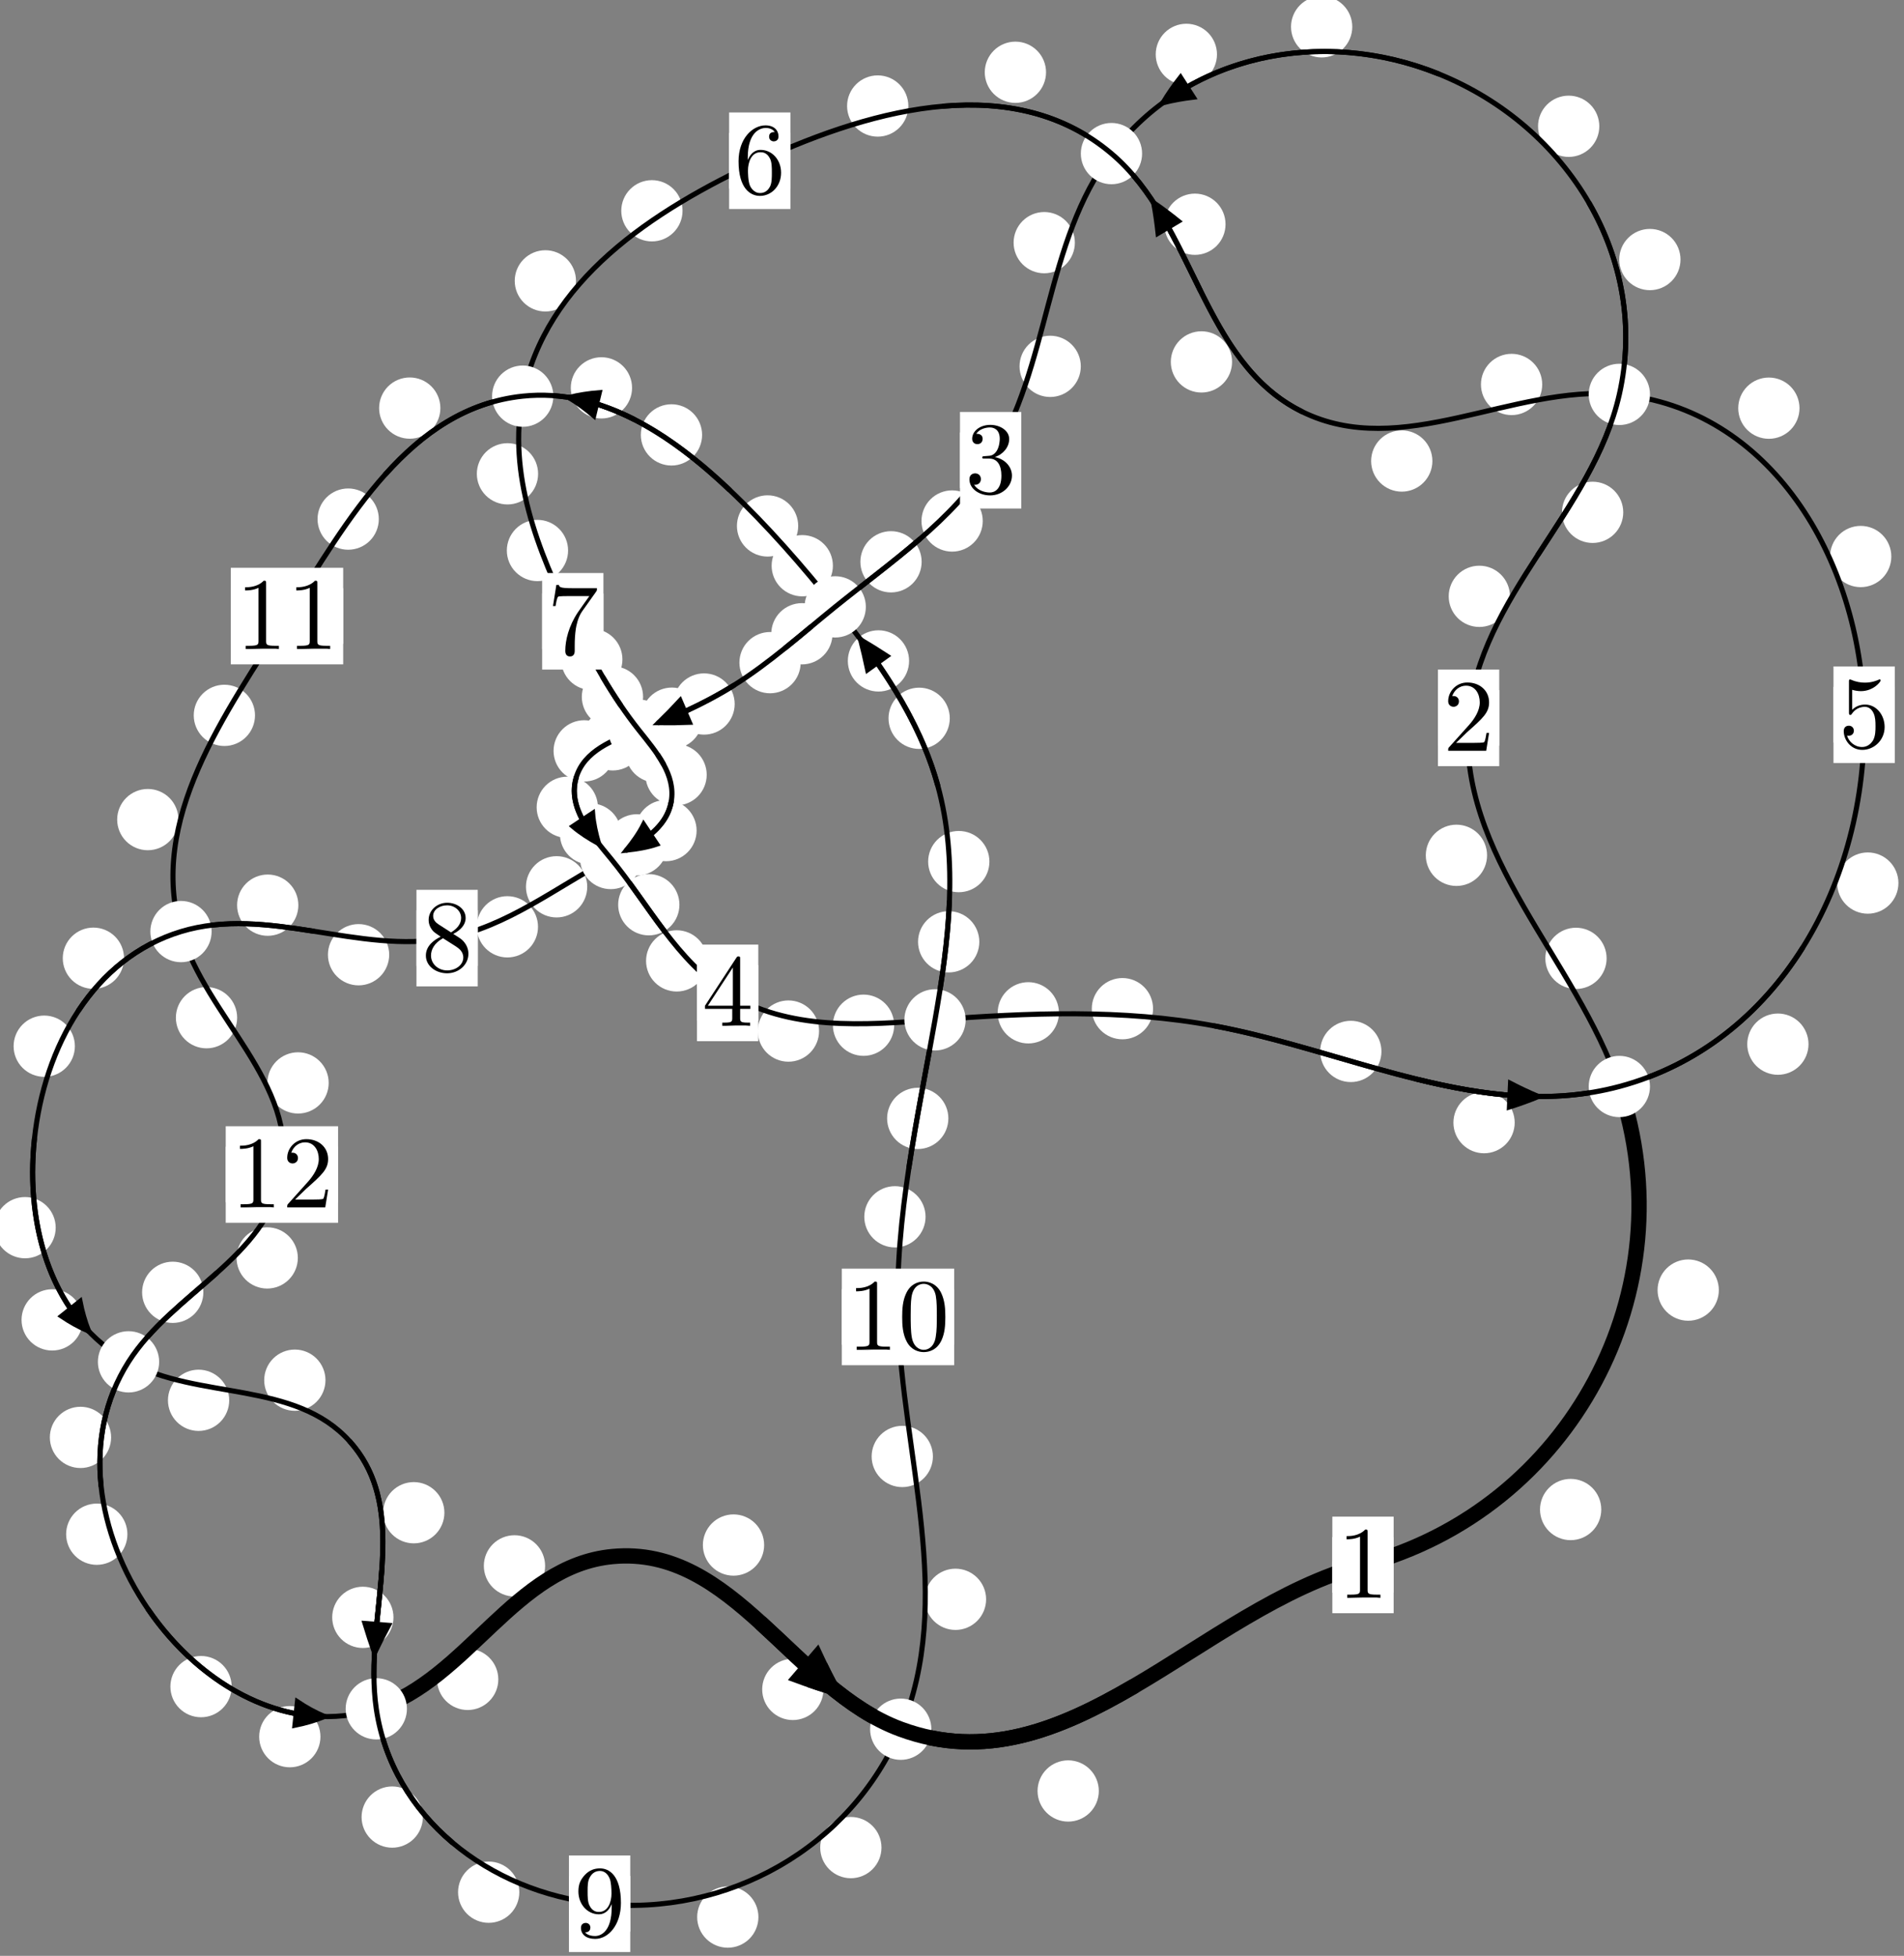 <?xml version="1.0"?>
<!-- Created by MetaPost 1.999 on 2021.07.06:0003 -->
<svg version="1.1" xmlns="http://www.w3.org/2000/svg" xmlns:xlink="http://www.w3.org/1999/xlink" width="185.775" height="190.813" viewBox="0 0 185.775 190.813">
<rect x="0" y="0" width="185.775" height="190.813" fill="#808080" stroke="none"/>
<!-- Original BoundingBox: -158.543976 -84.440002 27.231125 106.373245 -->
  <defs>
    <g transform="scale(0.01,0.01)" id="GLYPHcmr10_48">
      <path style="fill-rule: evenodd;" d="M460 -320C460 -400,455 -480,420 -554C374 -650,292 -666,250 -666C190 -666,117 -640,76 -547C44 -478,39 -400,39 -320C39 -245,43 -155,84 -79C127 2,200 22,249 22C303 22,379 1,423 -94C455 -163,460 -241,460 -320M249 -0C210 -0,151 -25,133 -121C122 -181,122 -273,122 -332C122 -396,122 -462,130 -516C149 -635,224 -644,249 -644C282 -644,348 -626,367 -527C377 -471,377 -395,377 -332C377 -257,377 -189,366 -125C351 -30,294 -0,249 -0"></path>
    </g>
    <g transform="scale(0.01,0.01)" id="GLYPHcmr10_49">
      <path style="fill-rule: evenodd;" d="M294 -640C294 -664,294 -666,271 -666C209 -602,121 -602,89 -602L89 -571C109 -571,168 -571,220 -597L220 -79C220 -43,217 -31,127 -31L95 -31L95 -0L257 -0L130 -3L217 -3L257 -3L297 -3L384 -3L419 -0L419 -31L387 -31C297 -31,294 -42,294 -79"></path>
    </g>
    <g transform="scale(0.01,0.01)" id="GLYPHcmr10_50">
      <path style="fill-rule: evenodd;" d="M127 -77L233 -180C389 -318,449 -372,449 -472C449 -586,359 -666,237 -666C124 -666,50 -574,50 -485C50 -429,100 -429,103 -429C120 -429,155 -441,155 -482C155 -508,137 -534,102 -534C94 -534,92 -534,89 -533C112 -598,166 -635,224 -635C315 -635,358 -554,358 -472C358 -392,308 -313,253 -251L61 -37C50 -26,50 -24,50 -0L421 -0L449 -174L424 -174C419 -144,412 -100,402 -85C395 -77,329 -77,307 -77"></path>
    </g>
    <g transform="scale(0.01,0.01)" id="GLYPHcmr10_51">
      <path style="fill-rule: evenodd;" d="M290 -352C372 -379,430 -449,430 -528C430 -610,342 -666,246 -666C145 -666,69 -606,69 -530C69 -497,91 -478,120 -478C151 -478,171 -500,171 -529C171 -579,124 -579,109 -579C140 -628,206 -641,242 -641C283 -641,338 -619,338 -529C338 -517,336 -459,310 -415C280 -367,246 -364,221 -363C213 -362,189 -360,182 -360C174 -359,167 -358,167 -348C167 -337,174 -337,191 -337L235 -337C317 -337,354 -269,354 -171C354 -35,285 -6,241 -6C198 -6,123 -23,88 -82C123 -77,154 -99,154 -137C154 -173,127 -193,98 -193C74 -193,42 -179,42 -135C42 -44,135 22,244 22C366 22,457 -69,457 -171C457 -253,394 -331,290 -352"></path>
    </g>
    <g transform="scale(0.01,0.01)" id="GLYPHcmr10_52">
      <path style="fill-rule: evenodd;" d="M294 -165L294 -78C294 -42,292 -31,218 -31L197 -31L197 -0L332 -0L238 -3L290 -3L332 -3L374 -3L427 -3L468 -0L468 -31L447 -31C373 -31,371 -42,371 -78L371 -165L471 -165L471 -196L371 -196L371 -651C371 -671,371 -677,355 -677C346 -677,343 -677,335 -665L28 -196L28 -165M300 -196L56 -196L300 -569"></path>
    </g>
    <g transform="scale(0.01,0.01)" id="GLYPHcmr10_53">
      <path style="fill-rule: evenodd;" d="M449 -201C449 -320,367 -420,259 -420C211 -420,168 -404,132 -369L132 -564C152 -558,185 -551,217 -551C340 -551,410 -642,410 -655C410 -661,407 -666,400 -666C399 -666,397 -666,392 -663C372 -654,323 -634,256 -634C216 -634,170 -641,123 -662C115 -665,113 -665,111 -665C101 -665,101 -657,101 -641L101 -345C101 -327,101 -319,115 -319C122 -319,124 -322,128 -328C139 -344,176 -398,257 -398C309 -398,334 -352,342 -334C358 -297,360 -258,360 -208C360 -173,360 -113,336 -71C312 -32,275 -6,229 -6C156 -6,99 -59,82 -118C85 -117,88 -116,99 -116C132 -116,149 -141,149 -165C149 -189,132 -214,99 -214C85 -214,50 -207,50 -161C50 -75,119 22,231 22C347 22,449 -74,449 -201"></path>
    </g>
    <g transform="scale(0.01,0.01)" id="GLYPHcmr10_54">
      <path style="fill-rule: evenodd;" d="M132 -328L132 -352C132 -605,256 -641,307 -641C331 -641,373 -635,395 -601C380 -601,340 -601,340 -556C340 -525,364 -510,386 -510C402 -510,432 -519,432 -558C432 -618,388 -666,305 -666C177 -666,42 -537,42 -316C42 -49,158 22,251 22C362 22,457 -72,457 -204C457 -331,368 -427,257 -427C189 -427,152 -376,132 -328M251 -6C188 -6,158 -66,152 -81C134 -128,134 -208,134 -226C134 -304,166 -404,256 -404C272 -404,318 -404,349 -342C367 -305,367 -254,367 -205C367 -157,367 -107,350 -71C320 -11,274 -6,251 -6"></path>
    </g>
    <g transform="scale(0.01,0.01)" id="GLYPHcmr10_55">
      <path style="fill-rule: evenodd;" d="M476 -609C485 -621,485 -623,485 -644L242 -644C120 -644,118 -657,114 -676L89 -676L56 -470L81 -470C84 -486,93 -549,106 -561C113 -567,191 -567,204 -567L411 -567C400 -551,321 -442,299 -409C209 -274,176 -135,176 -33C176 -23,176 22,222 22C268 22,268 -23,268 -33L268 -84C268 -139,271 -194,279 -248C283 -271,297 -357,341 -419"></path>
    </g>
    <g transform="scale(0.01,0.01)" id="GLYPHcmr10_56">
      <path style="fill-rule: evenodd;" d="M163 -457C117 -487,113 -521,113 -538C113 -599,178 -641,249 -641C322 -641,386 -589,386 -517C386 -460,347 -412,287 -377M309 -362C381 -399,430 -451,430 -517C430 -609,341 -666,250 -666C150 -666,69 -592,69 -499C69 -481,71 -436,113 -389C124 -377,161 -352,186 -335C128 -306,42 -250,42 -151C42 -45,144 22,249 22C362 22,457 -61,457 -168C457 -204,446 -249,408 -291C389 -312,373 -322,309 -362M209 -320L332 -242C360 -223,407 -193,407 -132C407 -58,332 -6,250 -6C164 -6,92 -68,92 -151C92 -209,124 -273,209 -320"></path>
    </g>
    <g transform="scale(0.01,0.01)" id="GLYPHcmr10_57">
      <path style="fill-rule: evenodd;" d="M367 -318L367 -286C367 -52,263 -6,205 -6C188 -6,134 -8,107 -42C151 -42,159 -71,159 -88C159 -119,135 -134,113 -134C97 -134,67 -125,67 -86C67 -19,121 22,206 22C335 22,457 -114,457 -329C457 -598,342 -666,253 -666C198 -666,149 -648,106 -603C65 -558,42 -516,42 -441C42 -316,130 -218,242 -218C303 -218,344 -260,367 -318M243 -241C227 -241,181 -241,150 -304C132 -341,132 -391,132 -440C132 -494,132 -541,153 -578C180 -628,218 -641,253 -641C299 -641,332 -607,349 -562C361 -530,365 -467,365 -421C365 -338,331 -241,243 -241"></path>
    </g>
  </defs>
  <path d="M156.238 147.27C156.238 146.477,155.923 145.717,155.363 145.156C154.802 144.596,154.042 144.281,153.249 144.281C152.457 144.281,151.696 144.596,151.136 145.156C150.576 145.717,150.261 146.477,150.261 147.27C150.261 148.062,150.576 148.823,151.136 149.383C151.696 149.944,152.457 150.258,153.249 150.258C154.042 150.258,154.802 149.944,155.363 149.383C155.923 148.823,156.238 148.062,156.238 147.27Z" style="fill: rgb(100%,100%,100%);stroke: none;"></path>
  <path d="M135.978 152.675C135.978 151.882,135.663 151.122,135.102 150.562C134.542 150.001,133.782 149.686,132.989 149.686C132.196 149.686,131.436 150.001,130.876 150.562C130.315 151.122,130 151.882,130 152.675C130 153.468,130.315 154.228,130.876 154.788C131.436 155.349,132.196 155.664,132.989 155.664C133.782 155.664,134.542 155.349,135.102 154.788C135.663 154.228,135.978 153.468,135.978 152.675Z" style="fill: rgb(100%,100%,100%);stroke: none;"></path>
  <path d="M156.759 93.498C156.759 92.705,156.444 91.945,155.883 91.384C155.323 90.824,154.563 90.509,153.77 90.509C152.977 90.509,152.217 90.824,151.657 91.384C151.096 91.945,150.781 92.705,150.781 93.498C150.781 94.29,151.096 95.05,151.657 95.611C152.217 96.171,152.977 96.486,153.77 96.486C154.563 96.486,155.323 96.171,155.883 95.611C156.444 95.05,156.759 94.29,156.759 93.498Z" style="fill: rgb(100%,100%,100%);stroke: none;"></path>
  <path d="M167.709 125.863C167.709 125.07,167.394 124.31,166.834 123.75C166.273 123.189,165.513 122.874,164.72 122.874C163.928 122.874,163.167 123.189,162.607 123.75C162.046 124.31,161.732 125.07,161.732 125.863C161.732 126.656,162.046 127.416,162.607 127.976C163.167 128.537,163.928 128.852,164.72 128.852C165.513 128.852,166.273 128.537,166.834 127.976C167.394 127.416,167.709 126.656,167.709 125.863Z" style="fill: rgb(100%,100%,100%);stroke: none;"></path>
  <path d="M147.329 58.178C147.329 57.386,147.014 56.625,146.453 56.065C145.893 55.504,145.132 55.19,144.34 55.19C143.547 55.19,142.787 55.504,142.226 56.065C141.666 56.625,141.351 57.386,141.351 58.178C141.351 58.971,141.666 59.731,142.226 60.292C142.787 60.852,143.547 61.167,144.34 61.167C145.132 61.167,145.893 60.852,146.453 60.292C147.014 59.731,147.329 58.971,147.329 58.178Z" style="fill: rgb(100%,100%,100%);stroke: none;"></path>
  <path d="M145.094 83.445C145.094 82.652,144.78 81.892,144.219 81.332C143.659 80.771,142.898 80.456,142.106 80.456C141.313 80.456,140.553 80.771,139.992 81.332C139.432 81.892,139.117 82.652,139.117 83.445C139.117 84.238,139.432 84.998,139.992 85.558C140.553 86.119,141.313 86.434,142.106 86.434C142.898 86.434,143.659 86.119,144.219 85.558C144.78 84.998,145.094 84.238,145.094 83.445Z" style="fill: rgb(100%,100%,100%);stroke: none;"></path>
  <path d="M163.968 25.321C163.968 24.529,163.654 23.768,163.093 23.208C162.533 22.647,161.772 22.333,160.98 22.333C160.187 22.333,159.427 22.647,158.866 23.208C158.306 23.768,157.991 24.529,157.991 25.321C157.991 26.114,158.306 26.874,158.866 27.435C159.427 27.995,160.187 28.31,160.98 28.31C161.772 28.31,162.533 27.995,163.093 27.435C163.654 26.874,163.968 26.114,163.968 25.321Z" style="fill: rgb(100%,100%,100%);stroke: none;"></path>
  <path d="M158.382 49.984C158.382 49.191,158.067 48.431,157.507 47.87C156.947 47.31,156.186 46.995,155.394 46.995C154.601 46.995,153.841 47.31,153.28 47.87C152.72 48.431,152.405 49.191,152.405 49.984C152.405 50.776,152.72 51.537,153.28 52.097C153.841 52.658,154.601 52.972,155.394 52.972C156.186 52.972,156.947 52.658,157.507 52.097C158.067 51.537,158.382 50.776,158.382 49.984Z" style="fill: rgb(100%,100%,100%);stroke: none;"></path>
  <path d="M131.943 2.615C131.943 1.823,131.628 1.063,131.068 0.502C130.507 -0.058,129.747 -0.373,128.955 -0.373C128.162 -0.373,127.402 -0.058,126.841 0.502C126.281 1.063,125.966 1.823,125.966 2.615C125.966 3.408,126.281 4.168,126.841 4.729C127.402 5.289,128.162 5.604,128.955 5.604C129.747 5.604,130.507 5.289,131.068 4.729C131.628 4.168,131.943 3.408,131.943 2.615Z" style="fill: rgb(100%,100%,100%);stroke: none;"></path>
  <path d="M156.046 12.32C156.046 11.527,155.731 10.767,155.17 10.207C154.61 9.646,153.85 9.331,153.057 9.331C152.264 9.331,151.504 9.646,150.944 10.207C150.383 10.767,150.068 11.527,150.068 12.32C150.068 13.113,150.383 13.873,150.944 14.433C151.504 14.994,152.264 15.309,153.057 15.309C153.85 15.309,154.61 14.994,155.17 14.433C155.731 13.873,156.046 13.113,156.046 12.32Z" style="fill: rgb(100%,100%,100%);stroke: none;"></path>
  <path d="M104.876 23.674C104.876 22.881,104.561 22.121,104.001 21.561C103.44 21,102.68 20.685,101.887 20.685C101.095 20.685,100.335 21,99.774 21.561C99.214 22.121,98.899 22.881,98.899 23.674C98.899 24.467,99.214 25.227,99.774 25.787C100.335 26.348,101.095 26.663,101.887 26.663C102.68 26.663,103.44 26.348,104.001 25.787C104.561 25.227,104.876 24.467,104.876 23.674Z" style="fill: rgb(100%,100%,100%);stroke: none;"></path>
  <path d="M118.742 5.305C118.742 4.512,118.428 3.752,117.867 3.191C117.307 2.631,116.546 2.316,115.754 2.316C114.961 2.316,114.201 2.631,113.64 3.191C113.08 3.752,112.765 4.512,112.765 5.305C112.765 6.097,113.08 6.857,113.64 7.418C114.201 7.978,114.961 8.293,115.754 8.293C116.546 8.293,117.307 7.978,117.867 7.418C118.428 6.857,118.742 6.097,118.742 5.305Z" style="fill: rgb(100%,100%,100%);stroke: none;"></path>
  <path d="M95.888 50.829C95.888 50.036,95.573 49.276,95.013 48.715C94.452 48.155,93.692 47.84,92.899 47.84C92.107 47.84,91.347 48.155,90.786 48.715C90.226 49.276,89.911 50.036,89.911 50.829C89.911 51.621,90.226 52.381,90.786 52.942C91.347 53.502,92.107 53.817,92.899 53.817C93.692 53.817,94.452 53.502,95.013 52.942C95.573 52.381,95.888 51.621,95.888 50.829Z" style="fill: rgb(100%,100%,100%);stroke: none;"></path>
  <path d="M105.455 35.741C105.455 34.949,105.14 34.189,104.58 33.628C104.02 33.068,103.259 32.753,102.467 32.753C101.674 32.753,100.914 33.068,100.353 33.628C99.793 34.189,99.478 34.949,99.478 35.741C99.478 36.534,99.793 37.294,100.353 37.855C100.914 38.415,101.674 38.73,102.467 38.73C103.259 38.73,104.02 38.415,104.58 37.855C105.14 37.294,105.455 36.534,105.455 35.741Z" style="fill: rgb(100%,100%,100%);stroke: none;"></path>
  <path d="M81.231 61.831C81.231 61.038,80.916 60.278,80.356 59.717C79.795 59.157,79.035 58.842,78.243 58.842C77.45 58.842,76.69 59.157,76.129 59.717C75.569 60.278,75.254 61.038,75.254 61.831C75.254 62.623,75.569 63.383,76.129 63.944C76.69 64.504,77.45 64.819,78.243 64.819C79.035 64.819,79.795 64.504,80.356 63.944C80.916 63.383,81.231 62.623,81.231 61.831Z" style="fill: rgb(100%,100%,100%);stroke: none;"></path>
  <path d="M89.926 54.81C89.926 54.017,89.611 53.257,89.051 52.696C88.49 52.136,87.73 51.821,86.938 51.821C86.145 51.821,85.385 52.136,84.824 52.696C84.264 53.257,83.949 54.017,83.949 54.81C83.949 55.602,84.264 56.363,84.824 56.923C85.385 57.483,86.145 57.798,86.938 57.798C87.73 57.798,88.49 57.483,89.051 56.923C89.611 56.363,89.926 55.602,89.926 54.81Z" style="fill: rgb(100%,100%,100%);stroke: none;"></path>
  <path d="M71.683 68.683C71.683 67.89,71.368 67.13,70.808 66.569C70.248 66.009,69.487 65.694,68.695 65.694C67.902 65.694,67.142 66.009,66.581 66.569C66.021 67.13,65.706 67.89,65.706 68.683C65.706 69.475,66.021 70.236,66.581 70.796C67.142 71.357,67.902 71.671,68.695 71.671C69.487 71.671,70.248 71.357,70.808 70.796C71.368 70.236,71.683 69.475,71.683 68.683Z" style="fill: rgb(100%,100%,100%);stroke: none;"></path>
  <path d="M78.122 64.648C78.122 63.855,77.808 63.095,77.247 62.535C76.687 61.974,75.926 61.659,75.134 61.659C74.341 61.659,73.581 61.974,73.02 62.535C72.46 63.095,72.145 63.855,72.145 64.648C72.145 65.441,72.46 66.201,73.02 66.761C73.581 67.322,74.341 67.637,75.134 67.637C75.926 67.637,76.687 67.322,77.247 66.761C77.808 66.201,78.122 65.441,78.122 64.648Z" style="fill: rgb(100%,100%,100%);stroke: none;"></path>
  <path d="M62.771 72.179C62.771 71.386,62.456 70.626,61.896 70.066C61.335 69.505,60.575 69.19,59.783 69.19C58.99 69.19,58.23 69.505,57.669 70.066C57.109 70.626,56.794 71.386,56.794 72.179C56.794 72.972,57.109 73.732,57.669 74.292C58.23 74.853,58.99 75.168,59.783 75.168C60.575 75.168,61.335 74.853,61.896 74.292C62.456 73.732,62.771 72.972,62.771 72.179Z" style="fill: rgb(100%,100%,100%);stroke: none;"></path>
  <path d="M68.545 70.067C68.545 69.274,68.23 68.514,67.669 67.953C67.109 67.393,66.349 67.078,65.556 67.078C64.763 67.078,64.003 67.393,63.443 67.953C62.882 68.514,62.567 69.274,62.567 70.067C62.567 70.859,62.882 71.62,63.443 72.18C64.003 72.741,64.763 73.055,65.556 73.055C66.349 73.055,67.109 72.741,67.669 72.18C68.23 71.62,68.545 70.859,68.545 70.067Z" style="fill: rgb(100%,100%,100%);stroke: none;"></path>
  <path d="M58.339 78.761C58.339 77.968,58.024 77.208,57.464 76.648C56.903 76.087,56.143 75.772,55.351 75.772C54.558 75.772,53.798 76.087,53.237 76.648C52.677 77.208,52.362 77.968,52.362 78.761C52.362 79.554,52.677 80.314,53.237 80.874C53.798 81.435,54.558 81.75,55.351 81.75C56.143 81.75,56.903 81.435,57.464 80.874C58.024 80.314,58.339 79.554,58.339 78.761Z" style="fill: rgb(100%,100%,100%);stroke: none;"></path>
  <path d="M59.989 73.256C59.989 72.463,59.674 71.703,59.113 71.143C58.553 70.582,57.793 70.267,57 70.267C56.207 70.267,55.447 70.582,54.887 71.143C54.326 71.703,54.011 72.463,54.011 73.256C54.011 74.049,54.326 74.809,54.887 75.369C55.447 75.93,56.207 76.245,57 76.245C57.793 76.245,58.553 75.93,59.113 75.369C59.674 74.809,59.989 74.049,59.989 73.256Z" style="fill: rgb(100%,100%,100%);stroke: none;"></path>
  <path d="M66.293 88.267C66.293 87.474,65.978 86.714,65.417 86.153C64.857 85.593,64.097 85.278,63.304 85.278C62.511 85.278,61.751 85.593,61.191 86.153C60.63 86.714,60.315 87.474,60.315 88.267C60.315 89.059,60.63 89.82,61.191 90.38C61.751 90.941,62.511 91.256,63.304 91.256C64.097 91.256,64.857 90.941,65.417 90.38C65.978 89.82,66.293 89.059,66.293 88.267Z" style="fill: rgb(100%,100%,100%);stroke: none;"></path>
  <path d="M60.608 81.363C60.608 80.57,60.293 79.81,59.732 79.249C59.172 78.689,58.412 78.374,57.619 78.374C56.826 78.374,56.066 78.689,55.506 79.249C54.945 79.81,54.63 80.57,54.63 81.363C54.63 82.155,54.945 82.915,55.506 83.476C56.066 84.036,56.826 84.351,57.619 84.351C58.412 84.351,59.172 84.036,59.732 83.476C60.293 82.915,60.608 82.155,60.608 81.363Z" style="fill: rgb(100%,100%,100%);stroke: none;"></path>
  <path d="M79.916 100.591C79.916 99.799,79.601 99.039,79.041 98.478C78.48 97.918,77.72 97.603,76.927 97.603C76.135 97.603,75.374 97.918,74.814 98.478C74.253 99.039,73.939 99.799,73.939 100.591C73.939 101.384,74.253 102.144,74.814 102.705C75.374 103.265,76.135 103.58,76.927 103.58C77.72 103.58,78.48 103.265,79.041 102.705C79.601 102.144,79.916 101.384,79.916 100.591Z" style="fill: rgb(100%,100%,100%);stroke: none;"></path>
  <path d="M69.014 93.746C69.014 92.953,68.699 92.193,68.139 91.632C67.578 91.072,66.818 90.757,66.025 90.757C65.233 90.757,64.473 91.072,63.912 91.632C63.352 92.193,63.037 92.953,63.037 93.746C63.037 94.538,63.352 95.298,63.912 95.859C64.473 96.419,65.233 96.734,66.025 96.734C66.818 96.734,67.578 96.419,68.139 95.859C68.699 95.298,69.014 94.538,69.014 93.746Z" style="fill: rgb(100%,100%,100%);stroke: none;"></path>
  <path d="M103.321 98.811C103.321 98.018,103.006 97.258,102.446 96.697C101.885 96.137,101.125 95.822,100.332 95.822C99.54 95.822,98.779 96.137,98.219 96.697C97.659 97.258,97.344 98.018,97.344 98.811C97.344 99.603,97.659 100.364,98.219 100.924C98.779 101.485,99.54 101.799,100.332 101.799C101.125 101.799,101.885 101.485,102.446 100.924C103.006 100.364,103.321 99.603,103.321 98.811Z" style="fill: rgb(100%,100%,100%);stroke: none;"></path>
  <path d="M87.245 100.022C87.245 99.229,86.93 98.469,86.37 97.908C85.81 97.348,85.049 97.033,84.257 97.033C83.464 97.033,82.704 97.348,82.143 97.908C81.583 98.469,81.268 99.229,81.268 100.022C81.268 100.814,81.583 101.574,82.143 102.135C82.704 102.695,83.464 103.01,84.257 103.01C85.049 103.01,85.81 102.695,86.37 102.135C86.93 101.574,87.245 100.814,87.245 100.022Z" style="fill: rgb(100%,100%,100%);stroke: none;"></path>
  <path d="M134.789 102.578C134.789 101.786,134.474 101.025,133.914 100.465C133.353 99.904,132.593 99.589,131.8 99.589C131.008 99.589,130.247 99.904,129.687 100.465C129.126 101.025,128.811 101.786,128.811 102.578C128.811 103.371,129.126 104.131,129.687 104.692C130.247 105.252,131.008 105.567,131.8 105.567C132.593 105.567,133.353 105.252,133.914 104.692C134.474 104.131,134.789 103.371,134.789 102.578Z" style="fill: rgb(100%,100%,100%);stroke: none;"></path>
  <path d="M112.505 98.407C112.505 97.614,112.19 96.854,111.63 96.294C111.069 95.733,110.309 95.418,109.517 95.418C108.724 95.418,107.964 95.733,107.403 96.294C106.843 96.854,106.528 97.614,106.528 98.407C106.528 99.2,106.843 99.96,107.403 100.52C107.964 101.081,108.724 101.396,109.517 101.396C110.309 101.396,111.069 101.081,111.63 100.52C112.19 99.96,112.505 99.2,112.505 98.407Z" style="fill: rgb(100%,100%,100%);stroke: none;"></path>
  <path d="M176.458 101.869C176.458 101.076,176.143 100.316,175.583 99.755C175.022 99.195,174.262 98.88,173.47 98.88C172.677 98.88,171.917 99.195,171.356 99.755C170.796 100.316,170.481 101.076,170.481 101.869C170.481 102.661,170.796 103.421,171.356 103.982C171.917 104.542,172.677 104.857,173.47 104.857C174.262 104.857,175.022 104.542,175.583 103.982C176.143 103.421,176.458 102.661,176.458 101.869Z" style="fill: rgb(100%,100%,100%);stroke: none;"></path>
  <path d="M147.79 109.525C147.79 108.732,147.475 107.972,146.914 107.412C146.354 106.851,145.594 106.536,144.801 106.536C144.008 106.536,143.248 106.851,142.688 107.412C142.127 107.972,141.812 108.732,141.812 109.525C141.812 110.318,142.127 111.078,142.688 111.638C143.248 112.199,144.008 112.514,144.801 112.514C145.594 112.514,146.354 112.199,146.914 111.638C147.475 111.078,147.79 110.318,147.79 109.525Z" style="fill: rgb(100%,100%,100%);stroke: none;"></path>
  <path d="M184.538 54.294C184.538 53.502,184.223 52.742,183.663 52.181C183.102 51.621,182.342 51.306,181.55 51.306C180.757 51.306,179.997 51.621,179.436 52.181C178.876 52.742,178.561 53.502,178.561 54.294C178.561 55.087,178.876 55.847,179.436 56.408C179.997 56.968,180.757 57.283,181.55 57.283C182.342 57.283,183.102 56.968,183.663 56.408C184.223 55.847,184.538 55.087,184.538 54.294Z" style="fill: rgb(100%,100%,100%);stroke: none;"></path>
  <path d="M185.231 86.152C185.231 85.36,184.916 84.599,184.356 84.039C183.795 83.478,183.035 83.164,182.242 83.164C181.45 83.164,180.69 83.478,180.129 84.039C179.569 84.599,179.254 85.36,179.254 86.152C179.254 86.945,179.569 87.705,180.129 88.266C180.69 88.826,181.45 89.141,182.242 89.141C183.035 89.141,183.795 88.826,184.356 88.266C184.916 87.705,185.231 86.945,185.231 86.152Z" style="fill: rgb(100%,100%,100%);stroke: none;"></path>
  <path d="M150.475 37.508C150.475 36.715,150.161 35.955,149.6 35.395C149.04 34.834,148.279 34.519,147.487 34.519C146.694 34.519,145.934 34.834,145.373 35.395C144.813 35.955,144.498 36.715,144.498 37.508C144.498 38.301,144.813 39.061,145.373 39.621C145.934 40.182,146.694 40.497,147.487 40.497C148.279 40.497,149.04 40.182,149.6 39.621C150.161 39.061,150.475 38.301,150.475 37.508Z" style="fill: rgb(100%,100%,100%);stroke: none;"></path>
  <path d="M175.579 39.822C175.579 39.029,175.264 38.269,174.704 37.708C174.143 37.148,173.383 36.833,172.59 36.833C171.798 36.833,171.037 37.148,170.477 37.708C169.916 38.269,169.601 39.029,169.601 39.822C169.601 40.614,169.916 41.374,170.477 41.935C171.037 42.495,171.798 42.81,172.59 42.81C173.383 42.81,174.143 42.495,174.704 41.935C175.264 41.374,175.579 40.614,175.579 39.822Z" style="fill: rgb(100%,100%,100%);stroke: none;"></path>
  <path d="M120.214 35.308C120.214 34.515,119.899 33.755,119.339 33.194C118.778 32.634,118.018 32.319,117.226 32.319C116.433 32.319,115.673 32.634,115.112 33.194C114.552 33.755,114.237 34.515,114.237 35.308C114.237 36.1,114.552 36.861,115.112 37.421C115.673 37.981,116.433 38.296,117.226 38.296C118.018 38.296,118.778 37.981,119.339 37.421C119.899 36.861,120.214 36.1,120.214 35.308Z" style="fill: rgb(100%,100%,100%);stroke: none;"></path>
  <path d="M139.76 44.977C139.76 44.184,139.445 43.424,138.885 42.864C138.325 42.303,137.564 41.988,136.772 41.988C135.979 41.988,135.219 42.303,134.658 42.864C134.098 43.424,133.783 44.184,133.783 44.977C133.783 45.77,134.098 46.53,134.658 47.09C135.219 47.651,135.979 47.966,136.772 47.966C137.564 47.966,138.325 47.651,138.885 47.09C139.445 46.53,139.76 45.77,139.76 44.977Z" style="fill: rgb(100%,100%,100%);stroke: none;"></path>
  <path d="M102.063 7.05C102.063 6.258,101.748 5.498,101.187 4.937C100.627 4.377,99.867 4.062,99.074 4.062C98.281 4.062,97.521 4.377,96.961 4.937C96.4 5.498,96.085 6.258,96.085 7.05C96.085 7.843,96.4 8.603,96.961 9.164C97.521 9.724,98.281 10.039,99.074 10.039C99.867 10.039,100.627 9.724,101.187 9.164C101.748 8.603,102.063 7.843,102.063 7.05Z" style="fill: rgb(100%,100%,100%);stroke: none;"></path>
  <path d="M119.577 21.878C119.577 21.085,119.262 20.325,118.702 19.764C118.141 19.204,117.381 18.889,116.589 18.889C115.796 18.889,115.036 19.204,114.475 19.764C113.915 20.325,113.6 21.085,113.6 21.878C113.6 22.67,113.915 23.431,114.475 23.991C115.036 24.552,115.796 24.866,116.589 24.866C117.381 24.866,118.141 24.552,118.702 23.991C119.262 23.431,119.577 22.67,119.577 21.878Z" style="fill: rgb(100%,100%,100%);stroke: none;"></path>
  <path d="M66.596 20.565C66.596 19.772,66.281 19.012,65.72 18.452C65.16 17.891,64.4 17.576,63.607 17.576C62.814 17.576,62.054 17.891,61.494 18.452C60.933 19.012,60.618 19.772,60.618 20.565C60.618 21.358,60.933 22.118,61.494 22.678C62.054 23.239,62.814 23.554,63.607 23.554C64.4 23.554,65.16 23.239,65.72 22.678C66.281 22.118,66.596 21.358,66.596 20.565Z" style="fill: rgb(100%,100%,100%);stroke: none;"></path>
  <path d="M88.628 10.343C88.628 9.55,88.313 8.79,87.752 8.23C87.192 7.669,86.432 7.354,85.639 7.354C84.846 7.354,84.086 7.669,83.526 8.23C82.965 8.79,82.65 9.55,82.65 10.343C82.65 11.136,82.965 11.896,83.526 12.456C84.086 13.017,84.846 13.332,85.639 13.332C86.432 13.332,87.192 13.017,87.752 12.456C88.313 11.896,88.628 11.136,88.628 10.343Z" style="fill: rgb(100%,100%,100%);stroke: none;"></path>
  <path d="M52.503 46.226C52.503 45.433,52.188 44.673,51.628 44.112C51.068 43.552,50.307 43.237,49.515 43.237C48.722 43.237,47.962 43.552,47.401 44.112C46.841 44.673,46.526 45.433,46.526 46.226C46.526 47.018,46.841 47.779,47.401 48.339C47.962 48.9,48.722 49.215,49.515 49.215C50.307 49.215,51.068 48.9,51.628 48.339C52.188 47.779,52.503 47.018,52.503 46.226Z" style="fill: rgb(100%,100%,100%);stroke: none;"></path>
  <path d="M56.2 27.402C56.2 26.609,55.886 25.849,55.325 25.289C54.765 24.728,54.004 24.413,53.212 24.413C52.419 24.413,51.659 24.728,51.098 25.289C50.538 25.849,50.223 26.609,50.223 27.402C50.223 28.195,50.538 28.955,51.098 29.515C51.659 30.076,52.419 30.391,53.212 30.391C54.004 30.391,54.765 30.076,55.325 29.515C55.886 28.955,56.2 28.195,56.2 27.402Z" style="fill: rgb(100%,100%,100%);stroke: none;"></path>
  <path d="M60.73 64.334C60.73 63.541,60.415 62.781,59.854 62.221C59.294 61.66,58.534 61.345,57.741 61.345C56.948 61.345,56.188 61.66,55.628 62.221C55.067 62.781,54.752 63.541,54.752 64.334C54.752 65.127,55.067 65.887,55.628 66.447C56.188 67.008,56.948 67.323,57.741 67.323C58.534 67.323,59.294 67.008,59.854 66.447C60.415 65.887,60.73 65.127,60.73 64.334Z" style="fill: rgb(100%,100%,100%);stroke: none;"></path>
  <path d="M55.429 53.708C55.429 52.915,55.115 52.155,54.554 51.595C53.994 51.034,53.233 50.719,52.441 50.719C51.648 50.719,50.888 51.034,50.327 51.595C49.767 52.155,49.452 52.915,49.452 53.708C49.452 54.501,49.767 55.261,50.327 55.821C50.888 56.382,51.648 56.697,52.441 56.697C53.233 56.697,53.994 56.382,54.554 55.821C55.115 55.261,55.429 54.501,55.429 53.708Z" style="fill: rgb(100%,100%,100%);stroke: none;"></path>
  <path d="M67.015 73.356C67.015 72.563,66.7 71.803,66.139 71.243C65.579 70.682,64.819 70.367,64.026 70.367C63.233 70.367,62.473 70.682,61.913 71.243C61.352 71.803,61.037 72.563,61.037 73.356C61.037 74.149,61.352 74.909,61.913 75.469C62.473 76.03,63.233 76.345,64.026 76.345C64.819 76.345,65.579 76.03,66.139 75.469C66.7 74.909,67.015 74.149,67.015 73.356Z" style="fill: rgb(100%,100%,100%);stroke: none;"></path>
  <path d="M62.747 67.987C62.747 67.194,62.432 66.434,61.871 65.873C61.311 65.313,60.551 64.998,59.758 64.998C58.965 64.998,58.205 65.313,57.645 65.873C57.084 66.434,56.769 67.194,56.769 67.987C56.769 68.779,57.084 69.539,57.645 70.1C58.205 70.66,58.965 70.975,59.758 70.975C60.551 70.975,61.311 70.66,61.871 70.1C62.432 69.539,62.747 68.779,62.747 67.987Z" style="fill: rgb(100%,100%,100%);stroke: none;"></path>
  <path d="M67.969 81.032C67.969 80.239,67.654 79.479,67.093 78.918C66.533 78.358,65.773 78.043,64.98 78.043C64.187 78.043,63.427 78.358,62.867 78.918C62.306 79.479,61.991 80.239,61.991 81.032C61.991 81.824,62.306 82.585,62.867 83.145C63.427 83.706,64.187 84.021,64.98 84.021C65.773 84.021,66.533 83.706,67.093 83.145C67.654 82.585,67.969 81.824,67.969 81.032Z" style="fill: rgb(100%,100%,100%);stroke: none;"></path>
  <path d="M68.954 75.589C68.954 74.796,68.639 74.036,68.079 73.475C67.518 72.915,66.758 72.6,65.966 72.6C65.173 72.6,64.413 72.915,63.852 73.475C63.292 74.036,62.977 74.796,62.977 75.589C62.977 76.381,63.292 77.141,63.852 77.702C64.413 78.262,65.173 78.577,65.966 78.577C66.758 78.577,67.518 78.262,68.079 77.702C68.639 77.141,68.954 76.381,68.954 75.589Z" style="fill: rgb(100%,100%,100%);stroke: none;"></path>
  <path d="M57.297 86.517C57.297 85.724,56.982 84.964,56.421 84.404C55.861 83.843,55.101 83.528,54.308 83.528C53.515 83.528,52.755 83.843,52.195 84.404C51.634 84.964,51.319 85.724,51.319 86.517C51.319 87.31,51.634 88.07,52.195 88.63C52.755 89.191,53.515 89.506,54.308 89.506C55.101 89.506,55.861 89.191,56.421 88.63C56.982 88.07,57.297 87.31,57.297 86.517Z" style="fill: rgb(100%,100%,100%);stroke: none;"></path>
  <path d="M65.128 82.426C65.128 81.633,64.813 80.873,64.253 80.313C63.692 79.752,62.932 79.437,62.139 79.437C61.347 79.437,60.587 79.752,60.026 80.313C59.466 80.873,59.151 81.633,59.151 82.426C59.151 83.219,59.466 83.979,60.026 84.539C60.587 85.1,61.347 85.415,62.139 85.415C62.932 85.415,63.692 85.1,64.253 84.539C64.813 83.979,65.128 83.219,65.128 82.426Z" style="fill: rgb(100%,100%,100%);stroke: none;"></path>
  <path d="M37.974 93.144C37.974 92.351,37.659 91.591,37.099 91.031C36.538 90.47,35.778 90.155,34.985 90.155C34.193 90.155,33.432 90.47,32.872 91.031C32.311 91.591,31.997 92.351,31.997 93.144C31.997 93.937,32.311 94.697,32.872 95.257C33.432 95.818,34.193 96.133,34.985 96.133C35.778 96.133,36.538 95.818,37.099 95.257C37.659 94.697,37.974 93.937,37.974 93.144Z" style="fill: rgb(100%,100%,100%);stroke: none;"></path>
  <path d="M52.494 90.42C52.494 89.628,52.179 88.868,51.619 88.307C51.058 87.747,50.298 87.432,49.505 87.432C48.713 87.432,47.953 87.747,47.392 88.307C46.832 88.868,46.517 89.628,46.517 90.42C46.517 91.213,46.832 91.973,47.392 92.534C47.953 93.094,48.713 93.409,49.505 93.409C50.298 93.409,51.058 93.094,51.619 92.534C52.179 91.973,52.494 91.213,52.494 90.42Z" style="fill: rgb(100%,100%,100%);stroke: none;"></path>
  <path d="M12.102 93.485C12.102 92.692,11.787 91.932,11.227 91.371C10.666 90.811,9.906 90.496,9.113 90.496C8.321 90.496,7.56 90.811,7 91.371C6.439 91.932,6.125 92.692,6.125 93.485C6.125 94.277,6.439 95.037,7 95.598C7.56 96.158,8.321 96.473,9.113 96.473C9.906 96.473,10.666 96.158,11.227 95.598C11.787 95.037,12.102 94.277,12.102 93.485Z" style="fill: rgb(100%,100%,100%);stroke: none;"></path>
  <path d="M29.111 88.309C29.111 87.517,28.797 86.756,28.236 86.196C27.676 85.635,26.915 85.32,26.123 85.32C25.33 85.32,24.57 85.635,24.009 86.196C23.449 86.756,23.134 87.517,23.134 88.309C23.134 89.102,23.449 89.862,24.009 90.423C24.57 90.983,25.33 91.298,26.123 91.298C26.915 91.298,27.676 90.983,28.236 90.423C28.797 89.862,29.111 89.102,29.111 88.309Z" style="fill: rgb(100%,100%,100%);stroke: none;"></path>
  <path d="M5.434 119.772C5.434 118.979,5.119 118.219,4.558 117.658C3.998 117.098,3.237 116.783,2.445 116.783C1.652 116.783,0.892 117.098,0.331 117.658C-0.229 118.219,-0.544 118.979,-0.544 119.772C-0.544 120.564,-0.229 121.325,0.331 121.885C0.892 122.446,1.652 122.761,2.445 122.761C3.237 122.761,3.998 122.446,4.558 121.885C5.119 121.325,5.434 120.564,5.434 119.772Z" style="fill: rgb(100%,100%,100%);stroke: none;"></path>
  <path d="M7.305 102.068C7.305 101.275,6.99 100.515,6.429 99.955C5.869 99.394,5.108 99.079,4.316 99.079C3.523 99.079,2.763 99.394,2.202 99.955C1.642 100.515,1.327 101.275,1.327 102.068C1.327 102.861,1.642 103.621,2.202 104.181C2.763 104.742,3.523 105.057,4.316 105.057C5.108 105.057,5.869 104.742,6.429 104.181C6.99 103.621,7.305 102.861,7.305 102.068Z" style="fill: rgb(100%,100%,100%);stroke: none;"></path>
  <path d="M22.365 136.615C22.365 135.822,22.05 135.062,21.49 134.501C20.929 133.941,20.169 133.626,19.376 133.626C18.583 133.626,17.823 133.941,17.263 134.501C16.702 135.062,16.387 135.822,16.387 136.615C16.387 137.407,16.702 138.167,17.263 138.728C17.823 139.288,18.583 139.603,19.376 139.603C20.169 139.603,20.929 139.288,21.49 138.728C22.05 138.167,22.365 137.407,22.365 136.615Z" style="fill: rgb(100%,100%,100%);stroke: none;"></path>
  <path d="M8.079 128.769C8.079 127.977,7.764 127.217,7.204 126.656C6.643 126.096,5.883 125.781,5.091 125.781C4.298 125.781,3.538 126.096,2.977 126.656C2.417 127.217,2.102 127.977,2.102 128.769C2.102 129.562,2.417 130.322,2.977 130.883C3.538 131.443,4.298 131.758,5.091 131.758C5.883 131.758,6.643 131.443,7.204 130.883C7.764 130.322,8.079 129.562,8.079 128.769Z" style="fill: rgb(100%,100%,100%);stroke: none;"></path>
  <path d="M43.36 147.582C43.36 146.789,43.045 146.029,42.485 145.469C41.924 144.908,41.164 144.593,40.372 144.593C39.579 144.593,38.819 144.908,38.258 145.469C37.698 146.029,37.383 146.789,37.383 147.582C37.383 148.375,37.698 149.135,38.258 149.695C38.819 150.256,39.579 150.571,40.372 150.571C41.164 150.571,41.924 150.256,42.485 149.695C43.045 149.135,43.36 148.375,43.36 147.582Z" style="fill: rgb(100%,100%,100%);stroke: none;"></path>
  <path d="M31.757 134.652C31.757 133.859,31.442 133.099,30.881 132.538C30.321 131.978,29.561 131.663,28.768 131.663C27.975 131.663,27.215 131.978,26.655 132.538C26.094 133.099,25.779 133.859,25.779 134.652C25.779 135.444,26.094 136.204,26.655 136.765C27.215 137.325,27.975 137.64,28.768 137.64C29.561 137.64,30.321 137.325,30.881 136.765C31.442 136.204,31.757 135.444,31.757 134.652Z" style="fill: rgb(100%,100%,100%);stroke: none;"></path>
  <path d="M41.258 177.275C41.258 176.482,40.943 175.722,40.382 175.161C39.822 174.601,39.062 174.286,38.269 174.286C37.476 174.286,36.716 174.601,36.156 175.161C35.595 175.722,35.28 176.482,35.28 177.275C35.28 178.067,35.595 178.828,36.156 179.388C36.716 179.949,37.476 180.263,38.269 180.263C39.062 180.263,39.822 179.949,40.382 179.388C40.943 178.828,41.258 178.067,41.258 177.275Z" style="fill: rgb(100%,100%,100%);stroke: none;"></path>
  <path d="M38.391 157.789C38.391 156.997,38.076 156.236,37.516 155.676C36.955 155.116,36.195 154.801,35.402 154.801C34.61 154.801,33.85 155.116,33.289 155.676C32.729 156.236,32.414 156.997,32.414 157.789C32.414 158.582,32.729 159.342,33.289 159.903C33.85 160.463,34.61 160.778,35.402 160.778C36.195 160.778,36.955 160.463,37.516 159.903C38.076 159.342,38.391 158.582,38.391 157.789Z" style="fill: rgb(100%,100%,100%);stroke: none;"></path>
  <path d="M74 187.031C74 186.239,73.685 185.478,73.125 184.918C72.564 184.358,71.804 184.043,71.011 184.043C70.219 184.043,69.459 184.358,68.898 184.918C68.338 185.478,68.023 186.239,68.023 187.031C68.023 187.824,68.338 188.584,68.898 189.145C69.459 189.705,70.219 190.02,71.011 190.02C71.804 190.02,72.564 189.705,73.125 189.145C73.685 188.584,74 187.824,74 187.031Z" style="fill: rgb(100%,100%,100%);stroke: none;"></path>
  <path d="M50.671 184.604C50.671 183.811,50.356 183.051,49.796 182.49C49.236 181.93,48.475 181.615,47.683 181.615C46.89 181.615,46.13 181.93,45.569 182.49C45.009 183.051,44.694 183.811,44.694 184.604C44.694 185.396,45.009 186.156,45.569 186.717C46.13 187.277,46.89 187.592,47.683 187.592C48.475 187.592,49.236 187.277,49.796 186.717C50.356 186.156,50.671 185.396,50.671 184.604Z" style="fill: rgb(100%,100%,100%);stroke: none;"></path>
  <path d="M96.216 156.029C96.216 155.237,95.901 154.477,95.34 153.916C94.78 153.356,94.02 153.041,93.227 153.041C92.434 153.041,91.674 153.356,91.114 153.916C90.553 154.477,90.238 155.237,90.238 156.029C90.238 156.822,90.553 157.582,91.114 158.143C91.674 158.703,92.434 159.018,93.227 159.018C94.02 159.018,94.78 158.703,95.34 158.143C95.901 157.582,96.216 156.822,96.216 156.029Z" style="fill: rgb(100%,100%,100%);stroke: none;"></path>
  <path d="M86.007 180.252C86.007 179.459,85.692 178.699,85.131 178.139C84.571 177.578,83.811 177.263,83.018 177.263C82.225 177.263,81.465 177.578,80.905 178.139C80.344 178.699,80.029 179.459,80.029 180.252C80.029 181.045,80.344 181.805,80.905 182.365C81.465 182.926,82.225 183.241,83.018 183.241C83.811 183.241,84.571 182.926,85.131 182.365C85.692 181.805,86.007 181.045,86.007 180.252Z" style="fill: rgb(100%,100%,100%);stroke: none;"></path>
  <path d="M90.308 118.712C90.308 117.919,89.993 117.159,89.432 116.598C88.872 116.038,88.112 115.723,87.319 115.723C86.526 115.723,85.766 116.038,85.206 116.598C84.645 117.159,84.33 117.919,84.33 118.712C84.33 119.504,84.645 120.264,85.206 120.825C85.766 121.385,86.526 121.7,87.319 121.7C88.112 121.7,88.872 121.385,89.432 120.825C89.993 120.264,90.308 119.504,90.308 118.712Z" style="fill: rgb(100%,100%,100%);stroke: none;"></path>
  <path d="M91.024 142.094C91.024 141.302,90.709 140.541,90.149 139.981C89.588 139.42,88.828 139.105,88.035 139.105C87.243 139.105,86.483 139.42,85.922 139.981C85.362 140.541,85.047 141.302,85.047 142.094C85.047 142.887,85.362 143.647,85.922 144.208C86.483 144.768,87.243 145.083,88.035 145.083C88.828 145.083,89.588 144.768,90.149 144.208C90.709 143.647,91.024 142.887,91.024 142.094Z" style="fill: rgb(100%,100%,100%);stroke: none;"></path>
  <path d="M95.553 91.884C95.553 91.091,95.238 90.331,94.677 89.77C94.117 89.21,93.356 88.895,92.564 88.895C91.771 88.895,91.011 89.21,90.45 89.77C89.89 90.331,89.575 91.091,89.575 91.884C89.575 92.676,89.89 93.437,90.45 93.997C91.011 94.557,91.771 94.872,92.564 94.872C93.356 94.872,94.117 94.557,94.677 93.997C95.238 93.437,95.553 92.676,95.553 91.884Z" style="fill: rgb(100%,100%,100%);stroke: none;"></path>
  <path d="M92.533 109.112C92.533 108.32,92.218 107.56,91.658 106.999C91.098 106.439,90.337 106.124,89.545 106.124C88.752 106.124,87.992 106.439,87.431 106.999C86.871 107.56,86.556 108.32,86.556 109.112C86.556 109.905,86.871 110.665,87.431 111.226C87.992 111.786,88.752 112.101,89.545 112.101C90.337 112.101,91.098 111.786,91.658 111.226C92.218 110.665,92.533 109.905,92.533 109.112Z" style="fill: rgb(100%,100%,100%);stroke: none;"></path>
  <path d="M92.671 70.077C92.671 69.285,92.356 68.524,91.796 67.964C91.236 67.404,90.475 67.089,89.683 67.089C88.89 67.089,88.13 67.404,87.569 67.964C87.009 68.524,86.694 69.285,86.694 70.077C86.694 70.87,87.009 71.63,87.569 72.191C88.13 72.751,88.89 73.066,89.683 73.066C90.475 73.066,91.236 72.751,91.796 72.191C92.356 71.63,92.671 70.87,92.671 70.077Z" style="fill: rgb(100%,100%,100%);stroke: none;"></path>
  <path d="M96.538 84.058C96.538 83.265,96.224 82.505,95.663 81.944C95.103 81.384,94.342 81.069,93.55 81.069C92.757 81.069,91.997 81.384,91.436 81.944C90.876 82.505,90.561 83.265,90.561 84.058C90.561 84.85,90.876 85.61,91.436 86.171C91.997 86.731,92.757 87.046,93.55 87.046C94.342 87.046,95.103 86.731,95.663 86.171C96.224 85.61,96.538 84.85,96.538 84.058Z" style="fill: rgb(100%,100%,100%);stroke: none;"></path>
  <path d="M81.267 55.192C81.267 54.399,80.952 53.639,80.391 53.079C79.831 52.518,79.071 52.203,78.278 52.203C77.485 52.203,76.725 52.518,76.165 53.079C75.604 53.639,75.289 54.399,75.289 55.192C75.289 55.985,75.604 56.745,76.165 57.305C76.725 57.866,77.485 58.181,78.278 58.181C79.071 58.181,79.831 57.866,80.391 57.305C80.952 56.745,81.267 55.985,81.267 55.192Z" style="fill: rgb(100%,100%,100%);stroke: none;"></path>
  <path d="M88.701 64.479C88.701 63.687,88.386 62.927,87.826 62.366C87.265 61.806,86.505 61.491,85.713 61.491C84.92 61.491,84.16 61.806,83.599 62.366C83.039 62.927,82.724 63.687,82.724 64.479C82.724 65.272,83.039 66.032,83.599 66.593C84.16 67.153,84.92 67.468,85.713 67.468C86.505 67.468,87.265 67.153,87.826 66.593C88.386 66.032,88.701 65.272,88.701 64.479Z" style="fill: rgb(100%,100%,100%);stroke: none;"></path>
  <path d="M68.505 42.429C68.505 41.636,68.19 40.876,67.629 40.315C67.069 39.755,66.309 39.44,65.516 39.44C64.723 39.44,63.963 39.755,63.403 40.315C62.842 40.876,62.527 41.636,62.527 42.429C62.527 43.221,62.842 43.981,63.403 44.542C63.963 45.102,64.723 45.417,65.516 45.417C66.309 45.417,67.069 45.102,67.629 44.542C68.19 43.981,68.505 43.221,68.505 42.429Z" style="fill: rgb(100%,100%,100%);stroke: none;"></path>
  <path d="M77.881 51.312C77.881 50.519,77.566 49.759,77.005 49.198C76.445 48.638,75.685 48.323,74.892 48.323C74.099 48.323,73.339 48.638,72.779 49.198C72.218 49.759,71.903 50.519,71.903 51.312C71.903 52.104,72.218 52.864,72.779 53.425C73.339 53.985,74.099 54.3,74.892 54.3C75.685 54.3,76.445 53.985,77.005 53.425C77.566 52.864,77.881 52.104,77.881 51.312Z" style="fill: rgb(100%,100%,100%);stroke: none;"></path>
  <path d="M42.968 39.814C42.968 39.021,42.653 38.261,42.093 37.7C41.532 37.14,40.772 36.825,39.979 36.825C39.187 36.825,38.427 37.14,37.866 37.7C37.306 38.261,36.991 39.021,36.991 39.814C36.991 40.606,37.306 41.367,37.866 41.927C38.427 42.488,39.187 42.802,39.979 42.802C40.772 42.802,41.532 42.488,42.093 41.927C42.653 41.367,42.968 40.606,42.968 39.814Z" style="fill: rgb(100%,100%,100%);stroke: none;"></path>
  <path d="M61.671 37.84C61.671 37.047,61.356 36.287,60.795 35.726C60.235 35.166,59.475 34.851,58.682 34.851C57.889 34.851,57.129 35.166,56.569 35.726C56.008 36.287,55.693 37.047,55.693 37.84C55.693 38.632,56.008 39.392,56.569 39.953C57.129 40.513,57.889 40.828,58.682 40.828C59.475 40.828,60.235 40.513,60.795 39.953C61.356 39.392,61.671 38.632,61.671 37.84Z" style="fill: rgb(100%,100%,100%);stroke: none;"></path>
  <path d="M24.881 69.791C24.881 68.998,24.566 68.238,24.006 67.678C23.445 67.117,22.685 66.802,21.893 66.802C21.1 66.802,20.34 67.117,19.779 67.678C19.219 68.238,18.904 68.998,18.904 69.791C18.904 70.584,19.219 71.344,19.779 71.904C20.34 72.465,21.1 72.78,21.893 72.78C22.685 72.78,23.445 72.465,24.006 71.904C24.566 71.344,24.881 70.584,24.881 69.791Z" style="fill: rgb(100%,100%,100%);stroke: none;"></path>
  <path d="M36.961 50.644C36.961 49.851,36.646 49.091,36.086 48.53C35.525 47.97,34.765 47.655,33.972 47.655C33.18 47.655,32.42 47.97,31.859 48.53C31.299 49.091,30.984 49.851,30.984 50.644C30.984 51.436,31.299 52.197,31.859 52.757C32.42 53.317,33.18 53.632,33.972 53.632C34.765 53.632,35.525 53.317,36.086 52.757C36.646 52.197,36.961 51.436,36.961 50.644Z" style="fill: rgb(100%,100%,100%);stroke: none;"></path>
  <path d="M23.139 99.287C23.139 98.495,22.824 97.734,22.263 97.174C21.703 96.614,20.943 96.299,20.15 96.299C19.357 96.299,18.597 96.614,18.037 97.174C17.476 97.734,17.161 98.495,17.161 99.287C17.161 100.08,17.476 100.84,18.037 101.401C18.597 101.961,19.357 102.276,20.15 102.276C20.943 102.276,21.703 101.961,22.263 101.401C22.824 100.84,23.139 100.08,23.139 99.287Z" style="fill: rgb(100%,100%,100%);stroke: none;"></path>
  <path d="M17.41 79.96C17.41 79.168,17.096 78.408,16.535 77.847C15.975 77.287,15.214 76.972,14.422 76.972C13.629 76.972,12.869 77.287,12.308 77.847C11.748 78.408,11.433 79.168,11.433 79.96C11.433 80.753,11.748 81.513,12.308 82.074C12.869 82.634,13.629 82.949,14.422 82.949C15.214 82.949,15.975 82.634,16.535 82.074C17.096 81.513,17.41 80.753,17.41 79.96Z" style="fill: rgb(100%,100%,100%);stroke: none;"></path>
  <path d="M29.06 122.723C29.06 121.931,28.745 121.17,28.184 120.61C27.624 120.049,26.864 119.735,26.071 119.735C25.278 119.735,24.518 120.049,23.958 120.61C23.397 121.17,23.082 121.931,23.082 122.723C23.082 123.516,23.397 124.276,23.958 124.837C24.518 125.397,25.278 125.712,26.071 125.712C26.864 125.712,27.624 125.397,28.184 124.837C28.745 124.276,29.06 123.516,29.06 122.723Z" style="fill: rgb(100%,100%,100%);stroke: none;"></path>
  <path d="M32.071 105.65C32.071 104.857,31.756 104.097,31.195 103.536C30.635 102.976,29.875 102.661,29.082 102.661C28.289 102.661,27.529 102.976,26.969 103.536C26.408 104.097,26.093 104.857,26.093 105.65C26.093 106.442,26.408 107.203,26.969 107.763C27.529 108.324,28.289 108.638,29.082 108.638C29.875 108.638,30.635 108.324,31.195 107.763C31.756 107.203,32.071 106.442,32.071 105.65Z" style="fill: rgb(100%,100%,100%);stroke: none;"></path>
  <path d="M10.841 140.233C10.841 139.441,10.526 138.68,9.966 138.12C9.405 137.559,8.645 137.245,7.853 137.245C7.06 137.245,6.3 137.559,5.739 138.12C5.179 138.68,4.864 139.441,4.864 140.233C4.864 141.026,5.179 141.786,5.739 142.347C6.3 142.907,7.06 143.222,7.853 143.222C8.645 143.222,9.405 142.907,9.966 142.347C10.526 141.786,10.841 141.026,10.841 140.233Z" style="fill: rgb(100%,100%,100%);stroke: none;"></path>
  <path d="M19.842 126.079C19.842 125.286,19.527 124.526,18.967 123.965C18.406 123.405,17.646 123.09,16.853 123.09C16.061 123.09,15.301 123.405,14.74 123.965C14.18 124.526,13.865 125.286,13.865 126.079C13.865 126.871,14.18 127.631,14.74 128.192C15.301 128.752,16.061 129.067,16.853 129.067C17.646 129.067,18.406 128.752,18.967 128.192C19.527 127.631,19.842 126.871,19.842 126.079Z" style="fill: rgb(100%,100%,100%);stroke: none;"></path>
  <path d="M22.603 164.547C22.603 163.754,22.288 162.994,21.727 162.433C21.167 161.873,20.406 161.558,19.614 161.558C18.821 161.558,18.061 161.873,17.5 162.433C16.94 162.994,16.625 163.754,16.625 164.547C16.625 165.339,16.94 166.1,17.5 166.66C18.061 167.221,18.821 167.536,19.614 167.536C20.406 167.536,21.167 167.221,21.727 166.66C22.288 166.1,22.603 165.339,22.603 164.547Z" style="fill: rgb(100%,100%,100%);stroke: none;"></path>
  <path d="M12.431 149.678C12.431 148.886,12.116 148.126,11.555 147.565C10.995 147.005,10.235 146.69,9.442 146.69C8.649 146.69,7.889 147.005,7.329 147.565C6.768 148.126,6.453 148.886,6.453 149.678C6.453 150.471,6.768 151.231,7.329 151.792C7.889 152.352,8.649 152.667,9.442 152.667C10.235 152.667,10.995 152.352,11.555 151.792C12.116 151.231,12.431 150.471,12.431 149.678Z" style="fill: rgb(100%,100%,100%);stroke: none;"></path>
  <path d="M48.621 163.841C48.621 163.048,48.306 162.288,47.745 161.728C47.185 161.167,46.425 160.852,45.632 160.852C44.839 160.852,44.079 161.167,43.519 161.728C42.958 162.288,42.643 163.048,42.643 163.841C42.643 164.634,42.958 165.394,43.519 165.954C44.079 166.515,44.839 166.83,45.632 166.83C46.425 166.83,47.185 166.515,47.745 165.954C48.306 165.394,48.621 164.634,48.621 163.841Z" style="fill: rgb(100%,100%,100%);stroke: none;"></path>
  <path d="M31.266 169.431C31.266 168.638,30.951 167.878,30.39 167.317C29.83 166.757,29.07 166.442,28.277 166.442C27.484 166.442,26.724 166.757,26.164 167.317C25.603 167.878,25.288 168.638,25.288 169.431C25.288 170.223,25.603 170.983,26.164 171.544C26.724 172.104,27.484 172.419,28.277 172.419C29.07 172.419,29.83 172.104,30.39 171.544C30.951 170.983,31.266 170.223,31.266 169.431Z" style="fill: rgb(100%,100%,100%);stroke: none;"></path>
  <path d="M74.558 150.734C74.558 149.941,74.243 149.181,73.683 148.621C73.122 148.06,72.362 147.745,71.569 147.745C70.777 147.745,70.016 148.06,69.456 148.621C68.896 149.181,68.581 149.941,68.581 150.734C68.581 151.527,68.896 152.287,69.456 152.847C70.016 153.408,70.777 153.723,71.569 153.723C72.362 153.723,73.122 153.408,73.683 152.847C74.243 152.287,74.558 151.527,74.558 150.734Z" style="fill: rgb(100%,100%,100%);stroke: none;"></path>
  <path d="M53.187 152.766C53.187 151.974,52.872 151.214,52.312 150.653C51.751 150.093,50.991 149.778,50.198 149.778C49.406 149.778,48.645 150.093,48.085 150.653C47.524 151.214,47.209 151.974,47.209 152.766C47.209 153.559,47.524 154.319,48.085 154.88C48.645 155.44,49.406 155.755,50.198 155.755C50.991 155.755,51.751 155.44,52.312 154.88C52.872 154.319,53.187 153.559,53.187 152.766Z" style="fill: rgb(100%,100%,100%);stroke: none;"></path>
  <path d="M107.213 174.728C107.213 173.935,106.898 173.175,106.338 172.615C105.777 172.054,105.017 171.739,104.224 171.739C103.432 171.739,102.671 172.054,102.111 172.615C101.55 173.175,101.236 173.935,101.236 174.728C101.236 175.521,101.55 176.281,102.111 176.841C102.671 177.402,103.432 177.717,104.224 177.717C105.017 177.717,105.777 177.402,106.338 176.841C106.898 176.281,107.213 175.521,107.213 174.728Z" style="fill: rgb(100%,100%,100%);stroke: none;"></path>
  <path d="M80.345 164.82C80.345 164.028,80.03 163.267,79.47 162.707C78.909 162.146,78.149 161.832,77.356 161.832C76.564 161.832,75.804 162.146,75.243 162.707C74.683 163.267,74.368 164.028,74.368 164.82C74.368 165.613,74.683 166.373,75.243 166.934C75.804 167.494,76.564 167.809,77.356 167.809C78.149 167.809,78.909 167.494,79.47 166.934C80.03 166.373,80.345 165.613,80.345 164.82Z" style="fill: rgb(100%,100%,100%);stroke: none;"></path>
  <path d="M132.989 152.675C153.249 147.27,164.72 125.863,158 106C153.77 93.498,142.106 83.445,143.291 70.035C144.34 58.178,155.394 49.984,158 38.477C160.98 25.321,153.057 12.32,140.347 7.202C128.955 2.615,115.754 5.305,108.447 14.985C101.887 23.674,102.467 35.741,96.658 44.901C92.899 50.829,86.938 54.81,81.492 59.207C78.243 61.831,75.134 64.648,71.593 66.867C68.695 68.683,65.556 70.067,62.345 71.241C59.783 72.179,57 73.256,56.226 75.838C55.351 78.761,57.619 81.363,59.591 83.757C63.304 88.267,66.025 93.746,70.997 96.867C76.927 100.591,84.257 100.022,91.23 99.496C100.332 98.811,109.517 98.407,118.497 100.088C131.8 102.578,144.801 109.525,158 106C173.47 101.869,182.242 86.152,181.885 69.729C181.55 54.294,172.59 39.822,158 38.477C147.487 37.508,136.772 44.977,127.028 40.157C117.226 35.308,116.589 21.878,108.447 14.985C99.074 7.05,85.639 10.343,74.132 15.682C63.607 20.565,53.212 27.402,51.003 38.65C49.515 46.226,52.441 53.708,55.886 60.615C57.741 64.334,59.758 67.987,62.345 71.241C64.026 73.356,65.966 75.589,65.487 78.231C64.98 81.032,62.139 82.426,59.591 83.757C54.308 86.517,49.505 90.42,43.624 91.524C34.985 93.144,26.123 88.309,17.659 90.884C9.113 93.485,4.316 102.068,3.358 111.132C2.445 119.772,5.091 128.769,12.541 132.861C19.376 136.615,28.768 134.652,34.118 140.614C40.372 147.582,35.402 157.789,36.715 166.713C38.269 177.275,47.683 184.604,58.505 185.73C71.011 187.031,83.018 180.252,87.885 168.703C93.227 156.029,88.035 142.094,87.618 128.481C87.319 118.712,89.545 109.112,91.23 99.496C92.564 91.884,93.55 84.058,91.486 76.596C89.683 70.077,85.713 64.479,81.492 59.207C78.278 55.192,74.892 51.312,71.158 47.774C65.516 42.429,58.682 37.84,51.003 38.65C39.979 39.814,33.972 50.644,28.004 60.104C21.893 69.791,14.422 79.96,17.659 90.884C20.15 99.287,29.082 105.65,27.506 114.587C26.071 122.723,16.853 126.079,12.541 132.861C7.853 140.233,9.442 149.678,14.458 157.01C19.614 164.547,28.277 169.431,36.715 166.713C45.632 163.841,50.198 152.766,59.757 151.857C71.569 150.734,77.356 164.82,87.885 168.703C104.224 174.728,117.045 156.929,132.989 152.675" style="stroke:rgb(0%,0%,0%); stroke-width: 0.498;stroke-linecap: round;stroke-linejoin: round;stroke-miterlimit: 10;fill: none;"></path>
  <path d="M132.989 152.675C153.249 147.27,164.72 125.863,158 106" style="stroke:rgb(0%,0%,0%); stroke-width: 1.494;stroke-linecap: round;stroke-linejoin: round;stroke-miterlimit: 10;fill: none;"></path>
  <path d="M36.715 166.713C45.632 163.841,50.198 152.766,59.757 151.857C71.569 150.734,77.356 164.82,87.885 168.703C104.224 174.728,117.045 156.929,132.989 152.675" style="stroke:rgb(0%,0%,0%); stroke-width: 1.494;stroke-linecap: round;stroke-linejoin: round;stroke-miterlimit: 10;fill: none;"></path>
  <path d="M160.989 106C160.989 105.207,160.674 104.447,160.113 103.887C159.553 103.326,158.793 103.011,158 103.011C157.207 103.011,156.447 103.326,155.887 103.887C155.326 104.447,155.011 105.207,155.011 106C155.011 106.793,155.326 107.553,155.887 108.113C156.447 108.674,157.207 108.989,158 108.989C158.793 108.989,159.553 108.674,160.113 108.113C160.674 107.553,160.989 106.793,160.989 106Z" style="fill: rgb(100%,100%,100%);stroke: none;"></path>
  <path d="M138.288 105.3C144.851 106.907,151.4 107.763,158 106C165.735 103.934,171.795 98.972,175.878 92.474" style="stroke:rgb(0%,0%,0%); stroke-width: 0.498;stroke-linecap: round;stroke-linejoin: round;stroke-miterlimit: 10;fill: none;"></path>
  <path d="M111.435 14.985C111.435 14.192,111.12 13.432,110.56 12.872C109.999 12.311,109.239 11.996,108.447 11.996C107.654 11.996,106.894 12.311,106.333 12.872C105.773 13.432,105.458 14.192,105.458 14.985C105.458 15.778,105.773 16.538,106.333 17.098C106.894 17.659,107.654 17.974,108.447 17.974C109.239 17.974,109.999 17.659,110.56 17.098C111.12 16.538,111.435 15.778,111.435 14.985Z" style="fill: rgb(100%,100%,100%);stroke: none;"></path>
  <path d="M117.115 28.337C114.712 23.512,112.518 18.431,108.447 14.985C103.76 11.018,98.058 9.857,92.09 10.356" style="stroke:rgb(0%,0%,0%); stroke-width: 0.498;stroke-linecap: round;stroke-linejoin: round;stroke-miterlimit: 10;fill: none;"></path>
  <path d="M65.334 71.241C65.334 70.449,65.019 69.689,64.459 69.128C63.898 68.568,63.138 68.253,62.345 68.253C61.553 68.253,60.792 68.568,60.232 69.128C59.671 69.689,59.356 70.449,59.356 71.241C59.356 72.034,59.671 72.794,60.232 73.355C60.792 73.915,61.553 74.23,62.345 74.23C63.138 74.23,63.898 73.915,64.459 73.355C65.019 72.794,65.334 72.034,65.334 71.241Z" style="fill: rgb(100%,100%,100%);stroke: none;"></path>
  <path d="M58.841 66.102C59.901 67.887,61.052 69.614,62.345 71.241C63.186 72.299,64.091 73.385,64.726 74.538" style="stroke:rgb(0%,0%,0%); stroke-width: 0.498;stroke-linecap: round;stroke-linejoin: round;stroke-miterlimit: 10;fill: none;"></path>
  <path d="M94.219 99.496C94.219 98.704,93.904 97.943,93.343 97.383C92.783 96.823,92.022 96.508,91.23 96.508C90.437 96.508,89.677 96.823,89.116 97.383C88.556 97.943,88.241 98.704,88.241 99.496C88.241 100.289,88.556 101.049,89.116 101.61C89.677 102.17,90.437 102.485,91.23 102.485C92.022 102.485,92.783 102.17,93.343 101.61C93.904 101.049,94.219 100.289,94.219 99.496Z" style="fill: rgb(100%,100%,100%);stroke: none;"></path>
  <path d="M88.68 113.931C89.41 109.108,90.387 104.304,91.23 99.496C91.897 95.69,92.477 91.83,92.632 87.99" style="stroke:rgb(0%,0%,0%); stroke-width: 0.498;stroke-linecap: round;stroke-linejoin: round;stroke-miterlimit: 10;fill: none;"></path>
  <path d="M160.989 38.477C160.989 37.684,160.674 36.924,160.113 36.363C159.553 35.803,158.793 35.488,158 35.488C157.207 35.488,156.447 35.803,155.887 36.363C155.326 36.924,155.011 37.684,155.011 38.477C155.011 39.27,155.326 40.03,155.887 40.59C156.447 41.151,157.207 41.466,158 41.466C158.793 41.466,159.553 41.151,160.113 40.59C160.674 40.03,160.989 39.27,160.989 38.477Z" style="fill: rgb(100%,100%,100%);stroke: none;"></path>
  <path d="M150.061 54.125C153.282 49.156,156.697 44.23,158 38.477C159.49 31.899,158.254 25.36,155.057 19.825" style="stroke:rgb(0%,0%,0%); stroke-width: 0.498;stroke-linecap: round;stroke-linejoin: round;stroke-miterlimit: 10;fill: none;"></path>
  <path d="M53.991 38.65C53.991 37.857,53.676 37.097,53.116 36.537C52.555 35.976,51.795 35.661,51.003 35.661C50.21 35.661,49.45 35.976,48.889 36.537C48.329 37.097,48.014 37.857,48.014 38.65C48.014 39.443,48.329 40.203,48.889 40.763C49.45 41.324,50.21 41.639,51.003 41.639C51.795 41.639,52.555 41.324,53.116 40.763C53.676 40.203,53.991 39.443,53.991 38.65Z" style="fill: rgb(100%,100%,100%);stroke: none;"></path>
  <path d="M61.844 40.904C58.471 39.189,54.842 38.245,51.003 38.65C45.491 39.232,41.233 42.23,37.608 46.266" style="stroke:rgb(0%,0%,0%); stroke-width: 0.498;stroke-linecap: round;stroke-linejoin: round;stroke-miterlimit: 10;fill: none;"></path>
  <path d="M62.58 83.757C62.58 82.965,62.265 82.204,61.704 81.644C61.144 81.083,60.383 80.768,59.591 80.768C58.798 80.768,58.038 81.083,57.477 81.644C56.917 82.204,56.602 82.965,56.602 83.757C56.602 84.55,56.917 85.31,57.477 85.871C58.038 86.431,58.798 86.746,59.591 86.746C60.383 86.746,61.144 86.431,61.704 85.871C62.265 85.31,62.58 84.55,62.58 83.757Z" style="fill: rgb(100%,100%,100%);stroke: none;"></path>
  <path d="M56.841 79.996C57.545 81.311,58.605 82.56,59.591 83.757C61.447 86.012,63.056 88.509,64.822 90.833" style="stroke:rgb(0%,0%,0%); stroke-width: 0.498;stroke-linecap: round;stroke-linejoin: round;stroke-miterlimit: 10;fill: none;"></path>
  <path d="M15.529 132.861C15.529 132.068,15.214 131.308,14.654 130.747C14.094 130.187,13.333 129.872,12.541 129.872C11.748 129.872,10.988 130.187,10.427 130.747C9.867 131.308,9.552 132.068,9.552 132.861C9.552 133.653,9.867 134.414,10.427 134.974C10.988 135.535,11.748 135.85,12.541 135.85C13.333 135.85,14.094 135.535,14.654 134.974C15.214 134.414,15.529 133.653,15.529 132.861Z" style="fill: rgb(100%,100%,100%);stroke: none;"></path>
  <path d="M21.102 124.232C18.08 126.935,14.697 129.47,12.541 132.861C10.197 136.547,9.422 140.751,9.86 144.951" style="stroke:rgb(0%,0%,0%); stroke-width: 0.498;stroke-linecap: round;stroke-linejoin: round;stroke-miterlimit: 10;fill: none;"></path>
  <path d="M90.874 168.703C90.874 167.91,90.559 167.15,89.999 166.59C89.438 166.029,88.678 165.714,87.885 165.714C87.093 165.714,86.333 166.029,85.772 166.59C85.212 167.15,84.897 167.91,84.897 168.703C84.897 169.496,85.212 170.256,85.772 170.816C86.333 171.377,87.093 171.692,87.885 171.692C88.678 171.692,89.438 171.377,89.999 170.816C90.559 170.256,90.874 169.496,90.874 168.703Z" style="fill: rgb(100%,100%,100%);stroke: none;"></path>
  <path d="M74.302 158.403C78.542 162.269,82.621 166.762,87.885 168.703C96.055 171.716,103.345 168.772,110.585 164.544" style="stroke:rgb(0%,0%,0%); stroke-width: 1.494;stroke-linecap: round;stroke-linejoin: round;stroke-miterlimit: 10;fill: none;"></path>
  <path d="M84.481 59.207C84.481 58.414,84.166 57.654,83.605 57.094C83.045 56.533,82.285 56.218,81.492 56.218C80.699 56.218,79.939 56.533,79.379 57.094C78.818 57.654,78.503 58.414,78.503 59.207C78.503 60,78.818 60.76,79.379 61.32C79.939 61.881,80.699 62.196,81.492 62.196C82.285 62.196,83.045 61.881,83.605 61.32C84.166 60.76,84.481 60,84.481 59.207Z" style="fill: rgb(100%,100%,100%);stroke: none;"></path>
  <path d="M89.708 52.628C87.067 54.914,84.215 57.008,81.492 59.207C79.867 60.519,78.278 61.879,76.652 63.189" style="stroke:rgb(0%,0%,0%); stroke-width: 0.498;stroke-linecap: round;stroke-linejoin: round;stroke-miterlimit: 10;fill: none;"></path>
  <path d="M20.648 90.884C20.648 90.092,20.333 89.332,19.773 88.771C19.212 88.211,18.452 87.896,17.659 87.896C16.867 87.896,16.107 88.211,15.546 88.771C14.986 89.332,14.671 90.092,14.671 90.884C14.671 91.677,14.986 92.437,15.546 92.998C16.107 93.558,16.867 93.873,17.659 93.873C18.452 93.873,19.212 93.558,19.773 92.998C20.333 92.437,20.648 91.677,20.648 90.884Z" style="fill: rgb(100%,100%,100%);stroke: none;"></path>
  <path d="M30.576 90.846C26.223 90.162,21.891 89.597,17.659 90.884C13.386 92.184,10.05 94.98,7.663 98.584" style="stroke:rgb(0%,0%,0%); stroke-width: 0.498;stroke-linecap: round;stroke-linejoin: round;stroke-miterlimit: 10;fill: none;"></path>
  <path d="M39.704 166.713C39.704 165.92,39.389 165.16,38.828 164.6C38.268 164.039,37.508 163.724,36.715 163.724C35.922 163.724,35.162 164.039,34.602 164.6C34.041 165.16,33.726 165.92,33.726 166.713C33.726 167.506,34.041 168.266,34.602 168.826C35.162 169.387,35.922 169.702,36.715 169.702C37.508 169.702,38.268 169.387,38.828 168.826C39.389 168.266,39.704 167.506,39.704 166.713Z" style="fill: rgb(100%,100%,100%);stroke: none;"></path>
  <path d="M37.269 152.93C36.973 157.468,36.059 162.251,36.715 166.713C37.492 171.994,40.234 176.466,44.134 179.76" style="stroke:rgb(0%,0%,0%); stroke-width: 0.498;stroke-linecap: round;stroke-linejoin: round;stroke-miterlimit: 10;fill: none;"></path>
  <path d="M59.757 151.857C69.207 150.959,74.801 159.794,82.051 165.352" style="stroke:rgb(0%,0%,0%); stroke-width: 0.498;stroke-linecap: round;stroke-linejoin: round;stroke-miterlimit: 10;fill: none;"></path>
  <path d="M77.298 163.799C78.874 164.381,80.458 164.926,82.051 165.352C81.226 163.925,80.491 162.419,79.789 160.894Z" style="stroke:rgb(0%,0%,0%); stroke-width: 0.498;fill: rgb(0%,0%,0%);"></path>
  <path d="M59.757 151.857C69.207 150.959,74.801 159.794,82.051 165.352" style="stroke:rgb(0%,0%,0%); stroke-width: 0.498;stroke-linecap: round;stroke-linejoin: round;stroke-miterlimit: 10;fill: none;"></path>
  <path d="M79.183 164.471C80.136 164.796,81.092 165.096,82.051 165.352C81.554 164.493,81.09 163.605,80.646 162.702Z" style="stroke:rgb(0%,0%,0%); stroke-width: 0.498;fill: rgb(0%,0%,0%);"></path>
  <path d="M140.347 7.202C131.233 3.533,120.962 4.52,113.476 10.018" style="stroke:rgb(0%,0%,0%); stroke-width: 0.498;stroke-linecap: round;stroke-linejoin: round;stroke-miterlimit: 10;fill: none;"></path>
  <path d="M115.184 7.551C114.567 8.336,113.997 9.159,113.476 10.018C114.452 9.778,115.437 9.6,116.428 9.481Z" style="stroke:rgb(0%,0%,0%); stroke-width: 0.498;fill: rgb(0%,0%,0%);"></path>
  <path d="M71.593 66.867C69.274 68.32,66.802 69.496,64.262 70.51" style="stroke:rgb(0%,0%,0%); stroke-width: 0.498;stroke-linecap: round;stroke-linejoin: round;stroke-miterlimit: 10;fill: none;"></path>
  <path d="M66.356 68.361C65.678 69.096,64.978 69.811,64.262 70.51C65.262 70.523,66.263 70.512,67.261 70.471Z" style="stroke:rgb(0%,0%,0%); stroke-width: 0.498;fill: rgb(0%,0%,0%);"></path>
  <path d="M56.226 75.838C55.526 78.177,56.837 80.309,58.4 82.295" style="stroke:rgb(0%,0%,0%); stroke-width: 0.498;stroke-linecap: round;stroke-linejoin: round;stroke-miterlimit: 10;fill: none;"></path>
  <path d="M55.908 80.624C56.638 81.251,57.504 81.792,58.4 82.295C58.122 81.306,57.892 80.311,57.82 79.351Z" style="stroke:rgb(0%,0%,0%); stroke-width: 0.498;fill: rgb(0%,0%,0%);"></path>
  <path d="M118.497 100.088C129.14 102.08,139.589 106.925,150.1 106.978" style="stroke:rgb(0%,0%,0%); stroke-width: 0.498;stroke-linecap: round;stroke-linejoin: round;stroke-miterlimit: 10;fill: none;"></path>
  <path d="M147.279 107.997C148.234 107.693,149.175 107.356,150.1 106.978C149.179 106.591,148.275 106.164,147.385 105.703Z" style="stroke:rgb(0%,0%,0%); stroke-width: 0.498;fill: rgb(0%,0%,0%);"></path>
  <path d="M127.028 40.157C119.186 36.277,117.21 26.906,112.564 19.784" style="stroke:rgb(0%,0%,0%); stroke-width: 0.498;stroke-linecap: round;stroke-linejoin: round;stroke-miterlimit: 10;fill: none;"></path>
  <path d="M114.968 21.579C114.184 20.949,113.385 20.346,112.564 19.784C112.748 20.761,112.885 21.753,112.995 22.753Z" style="stroke:rgb(0%,0%,0%); stroke-width: 0.498;fill: rgb(0%,0%,0%);"></path>
  <path d="M65.487 78.231C65.082 80.472,63.182 81.812,61.134 82.94" style="stroke:rgb(0%,0%,0%); stroke-width: 0.498;stroke-linecap: round;stroke-linejoin: round;stroke-miterlimit: 10;fill: none;"></path>
  <path d="M62.803 80.447C62.373 81.312,61.775 82.139,61.134 82.94C62.153 82.827,63.162 82.665,64.077 82.357Z" style="stroke:rgb(0%,0%,0%); stroke-width: 0.498;fill: rgb(0%,0%,0%);"></path>
  <path d="M3.358 111.132C2.627 118.044,4.175 125.185,8.637 129.859" style="stroke:rgb(0%,0%,0%); stroke-width: 0.498;stroke-linecap: round;stroke-linejoin: round;stroke-miterlimit: 10;fill: none;"></path>
  <path d="M6.012 128.408C6.843 128.967,7.719 129.454,8.637 129.859C8.275 128.924,8 127.96,7.807 126.976Z" style="stroke:rgb(0%,0%,0%); stroke-width: 0.498;fill: rgb(0%,0%,0%);"></path>
  <path d="M34.118 140.614C39.121 146.188,36.941 153.836,36.541 161.241" style="stroke:rgb(0%,0%,0%); stroke-width: 0.498;stroke-linecap: round;stroke-linejoin: round;stroke-miterlimit: 10;fill: none;"></path>
  <path d="M35.614 158.388C35.907 159.346,36.21 160.302,36.541 161.241C36.971 160.343,37.433 159.453,37.904 158.568Z" style="stroke:rgb(0%,0%,0%); stroke-width: 0.498;fill: rgb(0%,0%,0%);"></path>
  <path d="M91.486 76.596C90.043 71.381,87.214 66.755,83.979 62.414" style="stroke:rgb(0%,0%,0%); stroke-width: 0.498;stroke-linecap: round;stroke-linejoin: round;stroke-miterlimit: 10;fill: none;"></path>
  <path d="M86.526 63.999C85.689 63.454,84.839 62.927,83.979 62.414C84.224 63.385,84.453 64.359,84.659 65.336Z" style="stroke:rgb(0%,0%,0%); stroke-width: 0.498;fill: rgb(0%,0%,0%);"></path>
  <path d="M71.158 47.774C66.645 43.498,61.368 39.705,55.506 38.775" style="stroke:rgb(0%,0%,0%); stroke-width: 0.498;stroke-linecap: round;stroke-linejoin: round;stroke-miterlimit: 10;fill: none;"></path>
  <path d="M58.47 38.309C57.469 38.389,56.48 38.541,55.506 38.775C56.36 39.298,57.167 39.891,57.931 40.541Z" style="stroke:rgb(0%,0%,0%); stroke-width: 0.498;fill: rgb(0%,0%,0%);"></path>
  <path d="M14.458 157.01C18.583 163.04,24.952 167.371,31.655 167.471" style="stroke:rgb(0%,0%,0%); stroke-width: 0.498;stroke-linecap: round;stroke-linejoin: round;stroke-miterlimit: 10;fill: none;"></path>
  <path d="M28.777 168.316C29.759 168.121,30.722 167.841,31.655 167.471C30.733 167.073,29.855 166.59,29.022 166.033Z" style="stroke:rgb(0%,0%,0%); stroke-width: 0.498;fill: rgb(0%,0%,0%);"></path>
  <path d="M129.998 155.385L135.98 155.385L135.98 147.965L129.998 147.965Z" style="fill: rgb(100%,100%,100%);stroke: none;"></path>
  <path d="M129.998 157.385L135.98 157.385L135.98 149.965L129.998 149.965Z" style="fill: rgb(100%,100%,100%);stroke: none;"></path>
  <g transform="translate(130.498 155.885)" style="fill: rgb(0%,0%,0%);">
    <use xlink:href="#GLYPHcmr10_49"></use>
  </g>
  <path d="M140.301 72.745L146.282 72.745L146.282 65.325L140.301 65.325Z" style="fill: rgb(100%,100%,100%);stroke: none;"></path>
  <path d="M140.301 74.745L146.282 74.745L146.282 67.325L140.301 67.325Z" style="fill: rgb(100%,100%,100%);stroke: none;"></path>
  <g transform="translate(140.801 73.245)" style="fill: rgb(0%,0%,0%);">
    <use xlink:href="#GLYPHcmr10_50"></use>
  </g>
  <path d="M93.667 47.611L99.649 47.611L99.649 40.191L93.667 40.191Z" style="fill: rgb(100%,100%,100%);stroke: none;"></path>
  <path d="M93.667 49.611L99.649 49.611L99.649 42.191L93.667 42.191Z" style="fill: rgb(100%,100%,100%);stroke: none;"></path>
  <g transform="translate(94.167 48.111)" style="fill: rgb(0%,0%,0%);">
    <use xlink:href="#GLYPHcmr10_51"></use>
  </g>
  <path d="M68.006 99.578L73.987 99.578L73.987 92.157L68.006 92.157Z" style="fill: rgb(100%,100%,100%);stroke: none;"></path>
  <path d="M68.006 101.578L73.987 101.578L73.987 94.157L68.006 94.157Z" style="fill: rgb(100%,100%,100%);stroke: none;"></path>
  <g transform="translate(68.506 100.078)" style="fill: rgb(0%,0%,0%);">
    <use xlink:href="#GLYPHcmr10_52"></use>
  </g>
  <path d="M178.895 72.439L184.876 72.439L184.876 65.018L178.895 65.018Z" style="fill: rgb(100%,100%,100%);stroke: none;"></path>
  <path d="M178.895 74.439L184.876 74.439L184.876 67.018L178.895 67.018Z" style="fill: rgb(100%,100%,100%);stroke: none;"></path>
  <g transform="translate(179.395 72.939)" style="fill: rgb(0%,0%,0%);">
    <use xlink:href="#GLYPHcmr10_53"></use>
  </g>
  <path d="M71.141 18.392L77.122 18.392L77.122 10.972L71.141 10.972Z" style="fill: rgb(100%,100%,100%);stroke: none;"></path>
  <path d="M71.141 20.392L77.122 20.392L77.122 12.972L71.141 12.972Z" style="fill: rgb(100%,100%,100%);stroke: none;"></path>
  <g transform="translate(71.641 18.892)" style="fill: rgb(0%,0%,0%);">
    <use xlink:href="#GLYPHcmr10_54"></use>
  </g>
  <path d="M52.895 63.325L58.877 63.325L58.877 55.905L52.895 55.905Z" style="fill: rgb(100%,100%,100%);stroke: none;"></path>
  <path d="M52.895 65.325L58.877 65.325L58.877 57.905L52.895 57.905Z" style="fill: rgb(100%,100%,100%);stroke: none;"></path>
  <g transform="translate(53.395 63.825)" style="fill: rgb(0%,0%,0%);">
    <use xlink:href="#GLYPHcmr10_55"></use>
  </g>
  <path d="M40.633 94.234L46.614 94.234L46.614 86.813L40.633 86.813Z" style="fill: rgb(100%,100%,100%);stroke: none;"></path>
  <path d="M40.633 96.234L46.614 96.234L46.614 88.813L40.633 88.813Z" style="fill: rgb(100%,100%,100%);stroke: none;"></path>
  <g transform="translate(41.133 94.734)" style="fill: rgb(0%,0%,0%);">
    <use xlink:href="#GLYPHcmr10_56"></use>
  </g>
  <path d="M55.514 188.44L61.496 188.44L61.496 181.02L55.514 181.02Z" style="fill: rgb(100%,100%,100%);stroke: none;"></path>
  <path d="M55.514 190.44L61.496 190.44L61.496 183.02L55.514 183.02Z" style="fill: rgb(100%,100%,100%);stroke: none;"></path>
  <g transform="translate(56.014 188.94)" style="fill: rgb(0%,0%,0%);">
    <use xlink:href="#GLYPHcmr10_57"></use>
  </g>
  <path d="M82.137 131.191L93.1 131.191L93.1 123.771L82.137 123.771Z" style="fill: rgb(100%,100%,100%);stroke: none;"></path>
  <path d="M82.137 133.191L93.1 133.191L93.1 125.771L82.137 125.771Z" style="fill: rgb(100%,100%,100%);stroke: none;"></path>
  <g transform="translate(82.637 131.691)" style="fill: rgb(0%,0%,0%);">
    <use xlink:href="#GLYPHcmr10_49"></use>
    <use xlink:href="#GLYPHcmr10_48" x="5"></use>
  </g>
  <path d="M22.522 62.815L33.485 62.815L33.485 55.394L22.522 55.394Z" style="fill: rgb(100%,100%,100%);stroke: none;"></path>
  <path d="M22.522 64.815L33.485 64.815L33.485 57.394L22.522 57.394Z" style="fill: rgb(100%,100%,100%);stroke: none;"></path>
  <g transform="translate(23.022 63.315)" style="fill: rgb(0%,0%,0%);">
    <use xlink:href="#GLYPHcmr10_49"></use>
    <use xlink:href="#GLYPHcmr10_49" x="5"></use>
  </g>
  <path d="M22.024 117.297L32.987 117.297L32.987 109.877L22.024 109.877Z" style="fill: rgb(100%,100%,100%);stroke: none;"></path>
  <path d="M22.024 119.297L32.987 119.297L32.987 111.877L22.024 111.877Z" style="fill: rgb(100%,100%,100%);stroke: none;"></path>
  <g transform="translate(22.524 117.797)" style="fill: rgb(0%,0%,0%);">
    <use xlink:href="#GLYPHcmr10_49"></use>
    <use xlink:href="#GLYPHcmr10_50" x="5"></use>
  </g>
</svg>
